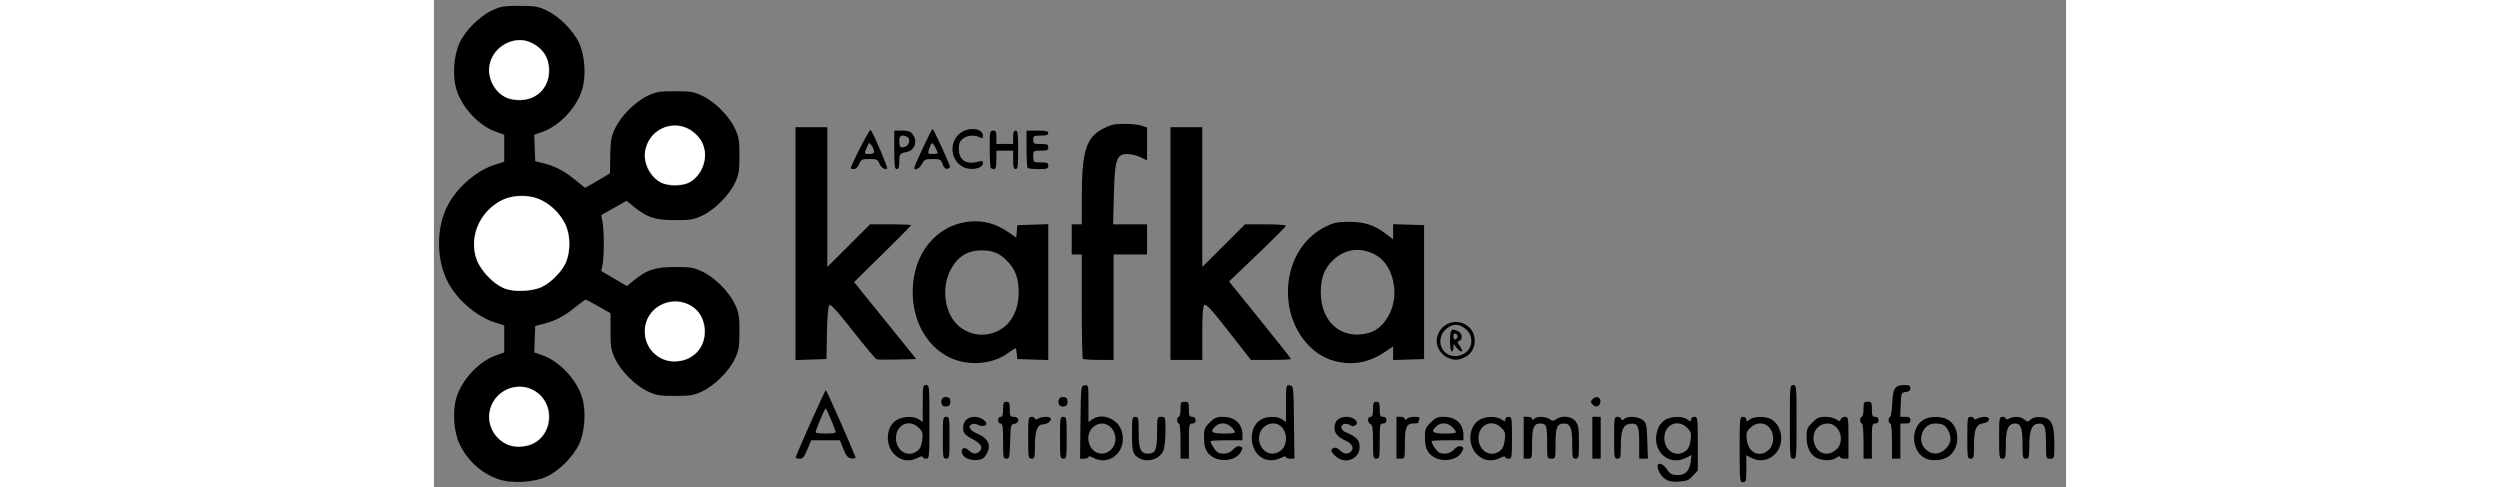 <?xml version="1.0" encoding="UTF-8" standalone="no"?>
<!-- Created with Inkscape (http://www.inkscape.org/) -->

<svg
   xmlns:dc="http://purl.org/dc/elements/1.1/"
   xmlns:cc="http://creativecommons.org/ns#"
   xmlns:rdf="http://www.w3.org/1999/02/22-rdf-syntax-ns#"
   xmlns:svg="http://www.w3.org/2000/svg"
   xmlns="http://www.w3.org/2000/svg"
   xmlns:sodipodi="http://sodipodi.sourceforge.net/DTD/sodipodi-0.dtd"
   xmlns:inkscape="http://www.inkscape.org/namespaces/inkscape"
   version="1.1"
   id="svg869"
   width="272px"
   height="53px"
   viewBox="0 0 975 291"
   sodipodi:docname="Apache_kafka_wordtype.svg"
   inkscape:version="0.92.2 2405546, 2018-03-11">
  <rect x="0" y="0" width="975" height="291" fill="#808080" stroke="none"/>
  <defs
     id="defs873" />
  <sodipodi:namedview
     pagecolor="#ffffff"
     bordercolor="#666666"
     borderopacity="1"
     objecttolerance="10"
     gridtolerance="10"
     guidetolerance="10"
     inkscape:pageopacity="0"
     inkscape:pageshadow="2"
     inkscape:window-width="1920"
     inkscape:window-height="1020"
     id="namedview871"
     showgrid="false"
     inkscape:zoom="1.12"
     inkscape:cx="487.5"
     inkscape:cy="252.64286"
     inkscape:window-x="0"
     inkscape:window-y="0"
     inkscape:window-maximized="1"
     inkscape:current-layer="svg869" />
  <g
     id="g916">
    <path
       inkscape:connector-curvature="0"
       id="path879"
       d="M 38.3,286.195 C 28.111,282.563 19.84,274.978 15.185,265 11.838,257.824 11.04,245.815 13.376,237.777 16.511,226.994 26.751,215.947 36.977,212.315 L 42,210.531 v -8.083 -8.083 l -5.429,-1.711 C 25.727,189.236 14.382,179.63 8.565,168.942 c -7.362,-13.526 -7.362,-33.358 0,-46.884 C 14.382,111.37 25.727,101.764 36.571,98.346 L 42,96.635 v -8.083 -8.083 l -5.023,-1.784 C 26.751,75.053 16.511,64.006 13.376,53.223 11.02,45.116 11.837,33.208 15.263,25.732 18.662,18.315 27.233,9.717 34.732,6.203 39.852,3.804 41.679,3.5 51,3.5 c 9.321,0 11.148,0.304 16.268,2.703 7.499,3.514 16.07,12.112 19.469,19.529 3.426,7.476 4.243,19.384 1.886,27.491 -3.139,10.799 -13.375,21.831 -23.637,25.476 l -5.059,1.797 0.286,7.891 0.286,7.891 5.249,1.341 c 7.017,1.792 12.034,4.454 18.839,9.997 l 5.663,4.612 4.125,-2.289 c 2.269,-1.259 5.627,-3.226 7.464,-4.371 l 3.339,-2.082 0.161,-10.493 c 0.14,-9.114 0.516,-11.251 2.864,-16.261 3.482,-7.43 12.099,-16.047 19.529,-19.529 5.121,-2.4 6.947,-2.703 16.268,-2.703 9.321,0 11.148,0.304 16.268,2.703 7.43,3.482 16.047,12.099 19.529,19.529 2.4,5.121 2.703,6.947 2.703,16.268 0,9.321 -0.304,11.148 -2.703,16.268 -3.482,7.43 -12.099,16.047 -19.529,19.529 C 155.148,131.196 153.321,131.5 144,131.5 c -11.843,0 -16.768,-1.611 -24.636,-8.058 l -4.295,-3.519 -7.56,4.288 -7.56,4.288 0.776,4 c 1.006,5.187 0.999,20.949 -0.011,25.704 l -0.787,3.704 7.68,4.496 7.68,4.496 4.187,-3.431 C 127.228,161.114 132.196,159.5 144,159.5 c 9.321,0 11.148,0.304 16.268,2.703 7.43,3.482 16.047,12.099 19.529,19.529 2.4,5.121 2.703,6.947 2.703,16.268 0,9.321 -0.304,11.148 -2.703,16.268 -3.482,7.43 -12.099,16.047 -19.529,19.529 C 155.148,236.196 153.321,236.5 144,236.5 c -9.321,0 -11.148,-0.304 -16.268,-2.703 -7.43,-3.482 -16.047,-12.099 -19.529,-19.529 -2.409,-5.141 -2.703,-6.931 -2.703,-16.462 v -10.693 l -7.13,-4.057 C 94.448,180.826 90.954,179 90.606,179 c -0.349,0 -3.119,2.024 -6.157,4.499 -6.669,5.432 -11.717,8.1 -18.699,9.883 L 60.5,194.723 l -0.286,7.891 -0.286,7.891 5.059,1.797 c 10.262,3.645 20.498,14.676 23.637,25.476 2.357,8.107 1.54,20.015 -1.886,27.491 -3.424,7.472 -11.981,16.034 -19.469,19.481 -7.717,3.553 -21.174,4.224 -28.968,1.445 z m 19.982,-20.572 c 11.72,-5.015 14.459,-21.051 5.091,-29.81 C 51.801,224.994 33,233.156 33,249 c 0,10.192 7.599,17.868 17.782,17.961 2.355,0.021 5.73,-0.58 7.5,-1.338 z m 93,-51 c 11.72,-5.015 14.459,-21.051 5.091,-29.81 C 144.801,173.994 126,182.156 126,198 c 0,10.192 7.599,17.868 17.782,17.961 2.355,0.021 5.73,-0.58 7.5,-1.338 z M 62.563,172.324 c 6.608,-2.252 14.509,-10.152 16.76,-16.76 3.776,-11.083 1.315,-22.055 -6.758,-30.129 -11.443,-11.443 -28.688,-11.443 -40.13,0 -8.073,8.073 -10.535,19.046 -6.758,30.129 2.154,6.322 10.184,14.524 16.351,16.7 5.944,2.098 14.483,2.123 20.536,0.06 z m 88.719,-62.701 c 11.72,-5.015 14.459,-21.051 5.091,-29.81 C 144.801,68.994 126,77.156 126,93 c 0,10.192 7.599,17.868 17.782,17.961 2.355,0.021 5.73,-0.58 7.5,-1.338 z M 58.282,58.623 c 11.72,-5.015 14.459,-21.051 5.091,-29.81 C 51.801,17.994 33,26.156 33,42 c 0,10.192 7.599,17.868 17.782,17.961 2.355,0.021 5.73,-0.58 7.5,-1.338 z M 735.826,286.347 C 733.129,284.614 731,281.132 731,278.453 c 0,-2.603 3.451,-1.454 5.513,1.836 1.559,2.487 2.817,3.279 5.577,3.512 4.959,0.417 7.883,-2.182 8.618,-7.661 l 0.582,-4.341 -3.096,1.601 c -11.4,5.895 -21.989,-5.383 -16.774,-17.865 0.79,-1.891 2.766,-4.097 4.45,-4.968 3.876,-2.004 10.052,-2.009 12.906,-0.01 2.012,1.409 2.223,1.409 2.223,0 0,-0.89 0.857,-1.557 2,-1.557 1.917,0 2,0.667 2,15.984 v 15.984 l -2.832,3.17 c -2.392,2.678 -3.673,3.228 -8.25,3.548 -3.924,0.274 -6.155,-0.095 -8.092,-1.339 z m 12.162,-17.137 c 1.497,-1.212 2.378,-3.284 2.732,-6.424 0.454,-4.025 0.183,-4.973 -2.054,-7.211 C 743.074,249.983 735,253.612 735,261.72 c 0,7.757 7.394,12.021 12.988,7.491 z M 780,268.5 c 0,-18.833 0.068,-19.5 2,-19.5 1.143,0 2,0.667 2,1.557 0,1.409 0.211,1.409 2.223,0 2.795,-1.957 9.007,-2.007 12.692,-0.101 1.549,0.801 3.551,3.006 4.45,4.901 5.595,11.79 -5.331,23.849 -16.415,18.117 L 784,271.949 v 8.026 c 0,7.359 -0.166,8.026 -2,8.026 -1.932,0 -2,-0.667 -2,-19.5 z m 17.545,0.045 c 3.164,-3.164 3.341,-9.149 0.382,-12.911 -2.828,-3.596 -8.031,-3.622 -11.594,-0.059 -2.237,2.237 -2.507,3.186 -2.054,7.211 0.887,7.874 8.044,10.98 13.266,5.759 z m -521.958,3.397 c -6.259,-5.495 -5.84,-16.988 0.766,-21.016 3.803,-2.319 10.383,-2.5 13.424,-0.37 L 292,252.113 V 241.057 C 292,230.667 292.121,230 294,230 c 1.939,0 2,0.667 2,22 0,21.333 -0.061,22 -2,22 -1.1,0 -2,-0.462 -2,-1.026 0,-0.588 -1.259,-0.375 -2.95,0.5 -4.809,2.487 -9.492,1.954 -13.462,-1.532 z m 13.401,-2.732 c 1.497,-1.212 2.378,-3.284 2.732,-6.424 0.454,-4.025 0.183,-4.973 -2.054,-7.211 C 284.074,249.983 276,253.612 276,261.72 c 0,7.757 7.394,12.021 12.988,7.491 z m 29.284,4.579 c -2.75,-1.327 -3.992,-4.726 -2.144,-5.868 0.853,-0.527 2.099,-0.118 3.421,1.125 2.376,2.232 4.515,2.49 6.251,0.754 2.434,-2.434 1.231,-4.656 -4.05,-7.487 -4.173,-2.236 -5.316,-3.391 -5.573,-5.628 -0.523,-4.562 2.197,-7.685 6.691,-7.685 3.381,0 7.132,2.22 7.132,4.222 0,1.273 -3.204,1.668 -4.907,0.604 -1.005,-0.628 -2.563,-0.86 -3.46,-0.515 -3.002,1.152 -1.732,3.718 2.803,5.662 5.923,2.539 8.146,5.92 6.673,10.147 -0.605,1.734 -1.889,3.753 -2.854,4.485 -2.093,1.589 -6.889,1.678 -9.982,0.185 z m 75.478,-0.361 C 392.157,272.564 391,272.37 391,272.968 391,273.536 389.866,274 388.481,274 h -2.519 l 0.27,-21.75 c 0.269,-21.702 0.275,-21.751 2.519,-22.07 2.218,-0.315 2.25,-0.16 2.25,10.807 v 11.126 l 2.223,-1.557 c 6.101,-4.273 15.716,-0.212 17.797,7.516 3.076,11.422 -7.382,20.719 -17.27,15.355 z m 10.795,-4.883 C 409.909,263.182 406.277,253 399,253 c -1.948,0 -3.998,0.907 -5.545,2.455 C 388.091,260.818 391.723,271 399,271 c 1.948,0 3.998,-0.907 5.545,-2.455 z M 421.5,273.845 c -3.958,-2.165 -4.5,-3.917 -4.5,-14.536 0,-9.642 0.129,-10.309 2,-10.309 1.857,0 2,0.667 2,9.345 C 421,268.405 422.181,271 426.757,271 430.974,271 432,268.54 432,258.429 432,249.038 432.01,249 434.5,249 c 2.467,0 2.5,0.11 2.5,8.351 0,4.593 -0.499,9.782 -1.108,11.53 -1.796,5.152 -9.309,7.744 -14.392,4.964 z m 43.725,-0.849 C 461.303,270.604 460,267.573 460,260.835 c 0,-4.393 0.434,-5.469 3.4,-8.435 2.774,-2.774 4.164,-3.4 7.55,-3.4 C 478.545,249 483,253.084 483,260.047 V 263 h -9.5 c -5.225,0 -9.5,0.247 -9.5,0.55 0,1.572 3.14,6.29 4.545,6.829 3.29,1.262 6.613,0.554 8.882,-1.894 1.465,-1.581 2.933,-2.284 3.952,-1.893 1.908,0.732 1.943,0.938 0.592,3.464 -2.582,4.824 -11.18,6.334 -16.745,2.94 z M 478.407,257.75 c -2.802,-4.925 -8.016,-6.319 -11.578,-3.095 -3.609,3.267 -2.311,4.345 5.23,4.345 5.36,0 6.888,-0.301 6.348,-1.25 z m 16.689,15.985 c -8.161,-4.194 -8.873,-18.482 -1.15,-23.045 3.582,-2.116 9.906,-2.182 12.831,-0.134 L 509,252.113 v -11.126 c 0,-10.966 0.032,-11.122 2.25,-10.807 2.245,0.319 2.251,0.368 2.519,22.07 L 514.039,274 h -2.519 C 510.134,274 509,273.538 509,272.974 c 0,-0.588 -1.259,-0.375 -2.95,0.5 -3.553,1.837 -7.694,1.936 -10.953,0.261 z m 11.449,-5.19 c 3.164,-3.164 3.341,-9.149 0.382,-12.911 -2.784,-3.539 -8.032,-3.621 -11.473,-0.18 C 490.091,260.818 493.723,271 501,271 c 1.948,0 3.998,-0.907 5.545,-2.455 z m 32.101,4.002 c -3.06,-2.836 -3.309,-4.079 -0.995,-4.967 1.006,-0.386 2.388,0.158 3.539,1.393 2.263,2.429 5.08,2.611 6.88,0.443 1.688,-2.034 0.305,-4.413 -3.662,-6.299 C 539.652,260.856 538,258.892 538,255.5 c 0,-4.079 2.671,-6.5 7.174,-6.5 4.384,0 7.717,3.016 5.43,4.914 -1.127,0.935 -1.878,0.932 -3.393,-0.014 -1.07,-0.668 -2.681,-0.933 -3.578,-0.589 -2.529,0.97 -1.929,3.605 1.118,4.912 6.387,2.74 8.25,4.721 8.25,8.773 0,7.292 -8.803,10.697 -14.354,5.552 z m 58.579,0.448 C 593.303,270.604 592,267.573 592,260.835 c 0,-4.393 0.434,-5.469 3.4,-8.435 2.774,-2.774 4.164,-3.4 7.55,-3.4 C 610.545,249 615,253.084 615,260.047 V 263 h -9.5 c -5.225,0 -9.5,0.247 -9.5,0.55 0,1.572 3.14,6.29 4.545,6.829 3.29,1.262 6.613,0.554 8.882,-1.894 1.465,-1.581 2.933,-2.284 3.952,-1.893 1.908,0.732 1.943,0.938 0.592,3.464 -2.582,4.824 -11.18,6.334 -16.745,2.94 z M 610.407,257.75 c -2.802,-4.925 -8.016,-6.319 -11.578,-3.095 -3.609,3.267 -2.311,4.345 5.23,4.345 5.36,0 6.888,-0.301 6.348,-1.25 z m 13.181,14.193 c -6.259,-5.495 -5.84,-16.988 0.766,-21.016 3.803,-2.319 10.383,-2.5 13.424,-0.37 2.012,1.409 2.223,1.409 2.223,0 0,-0.89 0.857,-1.557 2,-1.557 1.893,0 2,0.667 2,12.5 0,11.833 -0.107,12.5 -2,12.5 -1.1,0 -2,-0.462 -2,-1.026 0,-0.588 -1.259,-0.375 -2.95,0.5 -4.809,2.487 -9.492,1.954 -13.462,-1.532 z m 13.401,-2.732 c 1.497,-1.212 2.378,-3.284 2.732,-6.424 0.454,-4.025 0.183,-4.973 -2.054,-7.211 C 632.074,249.983 624,253.612 624,261.72 c 0,7.757 7.394,12.021 12.988,7.491 z m 188.774,4.224 C 822,271.393 820,267.061 820,260.95 c 0,-4.523 0.414,-5.563 3.4,-8.55 2.831,-2.831 4.133,-3.4 7.777,-3.4 2.408,0 5.332,0.669 6.499,1.486 1.876,1.314 2.187,1.314 2.691,0 C 840.681,249.669 841.851,249 842.969,249 844.902,249 845,249.602 845,261.5 V 274 h -2.5 c -1.375,0 -2.5,-0.476 -2.5,-1.057 0,-0.592 -0.977,-0.373 -2.223,0.5 -2.779,1.947 -8.419,1.943 -12.015,-0.009 z m 11.805,-4.739 C 843.346,263.725 839.917,253 832.548,253 c -6.51,0 -10.25,6.476 -7.531,13.04 2.239,5.406 7.948,6.614 12.551,2.655 z M 891.5,274.046 c -8.918,-3.689 -9.914,-18.416 -1.58,-23.34 3.578,-2.114 10.219,-2.203 14.112,-0.189 8.306,4.295 7.899,18.915 -0.64,22.967 -3.453,1.638 -8.692,1.886 -11.893,0.562 z m 11.577,-5.969 c 3.267,-3.267 3.715,-6.645 1.46,-11.005 C 902.872,253.852 901.21,253 896.593,253 c -7.519,0 -11.092,10.593 -5.264,15.606 3.857,3.318 8.092,3.127 11.748,-0.529 z m -686.91,4.952 c 1.488,-4.334 17.465,-39.997 17.925,-40.011 0.438,-0.013 15.082,33.112 17.767,40.19 0.197,0.52 -0.87,0.799 -2.371,0.619 -2.247,-0.269 -3.107,-1.255 -4.859,-5.576 l -2.129,-5.249 -8.566,-9.6e-4 -8.566,-9.5e-4 -2.28,5.5 c -1.899,4.582 -2.695,5.5 -4.767,5.5 -1.368,0 -2.338,-0.437 -2.154,-0.971 z M 240.008,258.25 c 0.013,-1.246 -5.47,-14.243 -6.008,-14.243 -0.538,0 -6.02,12.998 -6.008,14.243 0.004,0.412 2.708,0.75 6.008,0.75 3.3,0 6.003,-0.338 6.008,-0.75 z M 304,261.5 c 0,-11.833 0.107,-12.5 2,-12.5 1.893,0 2,0.667 2,12.5 0,11.833 -0.107,12.5 -2,12.5 -1.893,0 -2,-0.667 -2,-12.5 z m 36,2 c 0,-8.667 -0.262,-10.5 -1.5,-10.5 -0.833,0 -1.5,-0.889 -1.5,-2 0,-1.111 0.667,-2 1.5,-2 1.111,0 1.5,-1.167 1.5,-4.5 0,-3.833 0.296,-4.5 2,-4.5 1.704,0 2,0.667 2,4.5 0,4.133 0.204,4.5 2.5,4.5 3.323,0 3.545,3.712 0.25,4.18 -2.144,0.305 -2.263,0.801 -2.535,10.57 -0.262,9.426 -0.443,10.25 -2.25,10.25 C 340.136,274 340,273.271 340,263.5 Z m 15,-2 c 0,-11.833 0.107,-12.5 2,-12.5 1.1,0 2,0.466 2,1.035 0,0.714 0.601,0.714 1.934,0 2.259,-1.209 6.738,-1.374 7.418,-0.274 0.869,1.406 -1.829,3.739 -4.323,3.739 -3.558,0 -4.997,3.66 -5.015,12.75 -0.013,7.078 -0.188,7.75 -2.015,7.75 -1.893,0 -2,-0.667 -2,-12.5 z m 19,0 c 0,-11.833 0.107,-12.5 2,-12.5 1.893,0 2,0.667 2,12.5 0,11.833 -0.107,12.5 -2,12.5 -1.893,0 -2,-0.667 -2,-12.5 z m 72,2 c 0,-6.333 -0.397,-10.5 -1,-10.5 -0.55,0 -1,-0.9 -1,-2 0,-1.1 0.45,-2 1,-2 0.55,0 1,-2.025 1,-4.5 0,-4.133 0.204,-4.5 2.5,-4.5 2.296,0 2.5,0.367 2.5,4.5 0,3.833 0.296,4.5 2,4.5 1.333,0 2,0.667 2,2 0,1.333 -0.667,2 -2,2 -1.873,0 -2,0.667 -2,10.5 V 274 h -2.5 -2.5 z m 115,0.469 c 0,-7.994 -0.305,-10.148 -1.5,-10.607 -0.825,-0.317 -1.5,-1.427 -1.5,-2.469 0,-1.041 0.675,-1.893 1.5,-1.893 1.111,0 1.5,-1.167 1.5,-4.5 0,-3.833 0.296,-4.5 2,-4.5 1.704,0 2,0.667 2,4.5 0,3.833 0.296,4.5 2,4.5 1.333,0 2,0.667 2,2 0,1.333 -0.667,2 -2,2 -1.873,0 -2,0.667 -2,10.5 0,9.833 -0.127,10.5 -2,10.5 -1.867,0 -2,-0.667 -2,-10.031 z M 575,261.5 V 249 h 2.5 c 1.375,0 2.5,0.54 2.5,1.2 0,0.933 0.267,0.933 1.2,0 0.66,-0.66 2.733,-1.2 4.607,-1.2 2.696,0 3.28,0.33 2.8,1.582 -0.334,0.87 -0.607,1.77 -0.607,2 C 588,252.812 586.666,253 585.035,253 580.931,253 580,255.299 580,265.434 580,273.904 579.972,274 577.5,274 H 575 Z m 76,0 V 249 h 2.5 c 1.375,0 2.5,0.54 2.5,1.2 0,0.933 0.267,0.933 1.2,0 1.63,-1.63 6.986,-1.515 9.332,0.2 1.641,1.2 2.2,1.2 3.914,0 3.421,-2.396 9.106,-1.784 11.481,1.235 1.779,2.261 2.073,4.034 2.073,12.5 0,9.198 -0.135,9.865 -2,9.865 -1.832,0 -2,-0.667 -2,-7.935 C 680,255.708 678.976,253 675.06,253 670.928,253 670,255.281 670,265.434 670,273.904 669.972,274 667.5,274 665.02,274 665,273.928 665,265.082 665,254.189 664.599,253 660.928,253 656.943,253 656,255.378 656,265.434 656,273.904 655.972,274 653.5,274 H 651 Z m 41,0 V 249 h 2.5 2.5 v 12.5 12.5 h -2.5 -2.5 z m 13,0 c 0,-11.652 0.13,-12.5 1.917,-12.5 1.054,0 2.123,0.562 2.375,1.25 0.367,1 0.723,1 1.783,0 2.013,-1.899 8.37,-1.52 11.064,0.66 2.165,1.752 2.389,2.788 2.702,12.5 L 725.182,274 H 722.591 720 v -9.378 c 0,-10.359 -0.815,-12.006 -5.666,-11.445 -3.905,0.452 -5.301,3.882 -5.319,13.072 -0.013,7.078 -0.188,7.75 -2.015,7.75 -1.893,0 -2,-0.667 -2,-12.5 z M 810,252 c 0,-21.333 0.061,-22 2,-22 1.939,0 2,0.667 2,22 0,21.333 -0.061,22 -2,22 -1.939,0 -2,-0.667 -2,-22 z m 44,11.5 c 0,-6.333 -0.397,-10.5 -1,-10.5 -0.55,0 -1,-0.9 -1,-2 0,-1.1 0.45,-2 1,-2 0.55,0 1,-2.025 1,-4.5 0,-4.133 0.204,-4.5 2.5,-4.5 2.296,0 2.5,0.367 2.5,4.5 0,3.833 0.296,4.5 2,4.5 1.333,0 2,0.667 2,2 0,1.333 -0.667,2 -2,2 -1.873,0 -2,0.667 -2,10.5 V 274 h -2.5 -2.5 z m 17,0 c 0,-6.333 -0.397,-10.5 -1,-10.5 -0.55,0 -1,-0.9 -1,-2 0,-1.1 0.402,-2 0.894,-2 0.492,0 1.059,-3.64 1.261,-8.089 C 871.569,231.8 872.812,230 878.691,230 c 2.604,0 3.309,0.412 3.309,1.934 0,1.366 -0.807,2.026 -2.75,2.25 -2.686,0.309 -2.757,0.484 -3.044,7.566 l -0.294,7.25 h 3.044 c 2.377,0 3.044,0.438 3.044,2 0,1.556 -0.667,2 -3,2 h -3 v 10.5 10.5 h -2.5 -2.5 z m 45,-2 c 0,-11.833 0.107,-12.5 2,-12.5 1.1,0 2,0.466 2,1.035 0,0.714 0.601,0.714 1.934,0 C 922.998,249.466 925.056,249 926.508,249 c 3.678,0 3.009,3.381 -0.755,3.815 C 921.357,253.323 920,256.368 920,265.723 920,273.333 919.839,274 918,274 c -1.893,0 -2,-0.667 -2,-12.5 z m 19,0 c 0,-11.833 0.107,-12.5 2,-12.5 1.1,0 2,0.466 2,1.035 0,0.714 0.601,0.714 1.934,0 2.88,-1.541 7.167,-1.253 9.237,0.62 1.703,1.541 1.959,1.537 3.727,-0.062 1.33,-1.204 3.2,-1.624 6.25,-1.405 6.07,0.436 7.849,4.075 7.851,16.062 0.002,8.667 -0.022,8.75 -2.498,8.75 -2.489,0 -2.5,-0.042 -2.5,-9.378 0,-10.13 -0.874,-12.065 -5.17,-11.449 -3.365,0.482 -4.799,4.377 -4.815,13.077 -0.013,7.078 -0.188,7.75 -2.015,7.75 -1.844,0 -2,-0.667 -2,-8.566 C 949,255.751 948.009,253 944.522,253 940.491,253 939,256.436 939,265.723 939,273.333 938.839,274 937,274 c -1.893,0 -2,-0.667 -2,-12.5 z M 303.389,241.57 c -0.996,-2.595 0.4,-4.739 2.857,-4.39 1.653,0.235 2.254,0.987 2.254,2.82 0,1.833 -0.602,2.585 -2.254,2.82 -1.352,0.192 -2.496,-0.308 -2.857,-1.25 z m 70,0 c -0.996,-2.595 0.4,-4.739 2.857,-4.39 1.653,0.235 2.254,0.987 2.254,2.82 0,1.833 -0.602,2.585 -2.254,2.82 -1.352,0.192 -2.496,-0.308 -2.857,-1.25 z m 318.605,-0.077 c -1.107,-1.333 -1.063,-1.852 0.264,-3.18 2.144,-2.144 4.972,-0.953 4.562,1.922 -0.391,2.739 -3.027,3.426 -4.826,1.257 z M 314.734,215.912 C 297.752,211.911 286,194.973 286,174.5 c 0,-22.941 14.067,-40.274 34.21,-42.155 8.028,-0.75 15.595,1.3 22.607,6.123 l 5.065,3.484 0.309,-3.726 L 348.5,134.5 l 9.25,-0.288 9.25,-0.288 V 174.5 215.075 l -9.25,-0.288 -9.25,-0.288 -0.313,-3.25 c -0.172,-1.788 -0.514,-3.25 -0.759,-3.25 -0.245,0 -2.315,1.354 -4.6,3.01 -7.373,5.341 -18.206,7.231 -28.093,4.902 z m 19.366,-17.05 c 9.623,-3.222 15.249,-12.216 15.21,-24.316 -0.026,-8.185 -1.943,-13.514 -6.612,-18.381 -4.692,-4.892 -8.407,-6.492 -15.277,-6.584 -8.633,-0.115 -14.733,3.72 -18.907,11.884 -5.858,11.46 -3.138,27.145 5.905,34.042 5.713,4.357 12.984,5.597 19.68,3.355 z m 203.622,16.718 c -14.448,-3.886 -25.716,-18.892 -27.345,-36.417 -1.766,-18.999 7.08,-36.348 22.339,-43.814 4.767,-2.332 7.008,-2.792 13.739,-2.818 9.312,-0.036 15.312,1.882 22.107,7.069 L 573,142.987 v -4.531 -4.531 l 9.25,0.288 9.25,0.288 v 40 40 l -9.25,0.288 -9.25,0.288 v -4.048 -4.048 l -5.38,3.572 c -9.369,6.221 -19.272,7.887 -29.897,5.029 z M 558.5,198.89 c 9.49,-2.607 16.403,-14.975 15.138,-27.083 -0.981,-9.389 -5.216,-16.529 -11.796,-19.887 -8.49,-4.333 -17.207,-3.288 -24.059,2.884 -5.745,5.174 -8.005,10.781 -8.005,19.854 0,17.967 12.657,28.645 28.722,24.232 z M 216,145.538 V 76 h 9.5 9.5 v 41.736 41.736 L 247.764,146.736 260.528,134 h 12.236 c 6.73,0 12.236,0.247 12.236,0.549 0,0.302 -7.656,8.064 -17.013,17.25 L 250.974,168.5 l 18.587,23 18.587,23 -11.263,0.285 c -6.194,0.156 -11.801,0.078 -12.46,-0.175 -0.658,-0.253 -7.057,-7.902 -14.219,-16.998 -9.945,-12.631 -13.273,-16.236 -14.087,-15.255 -0.623,0.751 -1.181,7.688 -1.343,16.714 L 234.5,214.5 l -9.25,0.288 -9.25,0.288 z m 171.667,68.796 C 387.3,213.967 387,199.792 387,182.833 V 152 h -3 -3 v -9 -9 h 3 3 l 0.02,-15.75 c 0.035,-28.189 2.467,-36.026 12.86,-41.456 4.42,-2.309 6.606,-2.794 12.585,-2.794 3.98,0 8.654,0.494 10.386,1.098 L 426,76.196 v 9.811 9.811 l -3.952,-1.909 c -4.003,-1.934 -9.637,-2.487 -11.649,-1.144 -3.001,2.004 -3.749,6.185 -4.203,23.485 L 405.731,134 H 415.865 426 v 9 9 h -10 -10 v 31.5 31.5 h -8.833 c -4.858,0 -9.133,-0.3 -9.5,-0.667 z M 440,145.5 V 76 h 9.5 9.5 v 41.736 41.736 L 471.764,146.736 484.528,134 h 12.236 c 6.73,0 12.236,0.362 12.236,0.804 0,0.442 -7.648,8.126 -16.995,17.074 l -16.995,16.269 18.495,22.886 C 503.677,203.621 512,214.162 512,214.46 512,214.757 506.615,215 500.032,215 H 488.064 L 474.813,198.06 C 464.653,185.071 461.263,181.367 460.281,182.182 459.338,182.964 459,187.438 459,199.122 V 215 h -9.5 -9.5 z m 165.315,68.036 C 601.99,212.09 599,207.584 599,204.018 c 0,-10.156 11.911,-15.463 19.313,-8.604 5.629,5.217 4.083,15.269 -2.791,18.141 -4.235,1.769 -6.103,1.766 -10.207,-0.019 z m 10.34,-2.467 c 3.778,-2.304 5.108,-6.813 3.299,-11.182 C 617.722,196.915 613.536,194 610.5,194 c -3.036,0 -7.222,2.915 -8.453,5.887 -3.69,8.91 5.265,16.269 13.608,11.182 z M 607,203.5 c 0,-6.915 0.781,-7.758 5.066,-5.465 2.289,1.225 2.569,4.784 0.441,5.601 -1.262,0.484 -1.173,1.023 0.568,3.469 2.438,3.423 0.641,3.968 -2.131,0.645 l -1.877,-2.25 -0.033,2.25 C 609.015,208.988 608.55,210 608,210 c -0.564,0 -1,-2.833 -1,-6.5 z m 4.5,-2.5 c 0,-0.733 -0.562,-1.521 -1.25,-1.75 -0.744,-0.248 -1.25,0.461 -1.25,1.75 0,1.289 0.506,1.998 1.25,1.75 0.688,-0.229 1.25,-1.017 1.25,-1.75 z M 249,100.625 c 0,-1.849 11.265,-23.729 11.861,-23.037 1.668,1.939 10.435,22.449 9.847,23.037 -1.149,1.149 -3.73,-0.553 -4.698,-3.1 -0.847,-2.227 -1.54,-2.526 -5.864,-2.526 -4.505,0 -5.004,0.243 -6.146,3 C 253.243,99.828 252.023,101 250.879,101 249.845,101 249,100.831 249,100.625 Z m 13.965,-9.875 c -0.06,-2.128 -2.645,-6.076 -3.292,-5.029 -0.337,0.545 -1.065,2.181 -1.618,3.635 -0.947,2.492 -0.834,2.644 1.97,2.644 1.732,0 2.96,-0.522 2.94,-1.25 z M 275,89.5 v -11.5 l 4.25,0.015 c 4.865,0.018 5.967,0.566 7.684,3.825 1.746,3.313 -0.289,7.989 -3.811,8.756 -4.979,1.083 -5.123,1.249 -5.123,5.872 0,3.361 -0.387,4.531 -1.5,4.531 -1.246,0 -1.5,-1.944 -1.5,-11.5 z m 7.8,-2.7 c 1.694,-1.694 1.49,-4.475 -0.382,-5.193 C 278.999,80.295 278,80.949 278,84.5 c 0,2.704 0.41,3.5 1.8,3.5 0.99,0 2.34,-0.54 3,-1.2 z M 286.983,100.25 c -0.029,-1.286 10.29,-23.25 10.924,-23.25 0.529,0 9.703,19.941 10.345,22.486 0.137,0.542 -0.55,1.14 -1.526,1.328 -1.233,0.237 -2.102,-0.598 -2.848,-2.736 -1,-2.87 -1.403,-3.078 -5.95,-3.078 -4.407,0 -5.026,0.289 -6.428,3 -1.38,2.668 -4.472,4.209 -4.517,2.25 z M 301,91.45 c 0,-0.302 -0.726,-1.954 -1.614,-3.671 -1.689,-3.267 -2.33,-2.937 -3.832,1.971 -0.61,1.994 -0.339,2.25 2.379,2.25 1.687,0 3.067,-0.247 3.067,-0.55 z m 15.096,8.285 c -8.436,-4.335 -8.435,-16.923 0.002,-21.286 5.246,-2.712 11.902,-1.246 11.902,2.621 0,1.667 -0.322,1.828 -1.934,0.965 -3.01,-1.611 -7.612,-1.223 -10.182,0.858 -1.763,1.428 -2.338,2.902 -2.338,5.995 0,6.791 4.456,9.711 11.705,7.67 2.163,-0.609 2.75,-0.439 2.75,0.799 0,3.345 -7.217,4.787 -11.904,2.379 z m 16.57,0.598 C 332.3,99.967 332,94.792 332,88.833 c 0,-10.167 0.123,-10.833 2,-10.833 1.667,0 2,0.667 2,4 v 4 h 5 5 v -4 c 0,-2.889 0.417,-4 1.5,-4 1.246,0 1.5,1.944 1.5,11.5 C 349,99.056 348.746,101 347.5,101 346.348,101 346,99.722 346,95.5 v -5.5 h -5 -5 v 5.5 C 336,99.417 335.616,101 334.667,101 c -0.733,0 -1.633,-0.3 -2,-0.667 z m 22,0 C 354.3,99.967 354,94.792 354,88.833 v -10.833 h 6.5 c 5.111,0 6.5,0.321 6.5,1.5 0,1.111 -1.167,1.5 -4.5,1.5 -4.133,0 -4.5,0.204 -4.5,2.5 0,2.296 0.367,2.5 4.5,2.5 3.833,0 4.5,0.296 4.5,2 0,1.704 -0.667,2 -4.5,2 -4.476,0 -4.5,0.018 -4.5,3.5 0,3.481 0.024,3.5 4.5,3.5 3.833,0 4.5,0.296 4.5,2 C 367,100.771 366.333,101 361.167,101 c -3.208,0 -6.133,-0.3 -6.5,-0.667 z"
       style="fill:#000000" />
    <path
       inkscape:connector-curvature="0"
       id="path900"
       d="m 43.661,57.98 c -5.872,-2.632 -10.212,-9.481 -10.248,-16.174 -0.065,-12.025 14.155,-21.141 24.601,-15.77 7.063,3.632 10.2,8.661 10.2,16.353 0,9.953 -7.083,16.901 -17.152,16.827 -2.598,-0.019 -5.928,-0.575 -7.402,-1.236 z"
       style="fill:#ffffff;stroke:#ffffff;stroke-width:0.893;stroke-opacity:1" />
    <path
       inkscape:connector-curvature="0"
       id="path902"
       d="m 44.554,172.59 c -7.588,-1.826 -17.038,-11.574 -19.275,-19.882 -3.365,-12.498 3.475,-26.762 15.727,-32.791 6.492,-3.195 16.912,-3.106 23.191,0.198 5.706,3.002 10.716,8.024 13.657,13.688 3.143,6.053 3.36,16.663 0.47,22.943 -2.492,5.415 -9.077,11.969 -14.383,14.316 -4.755,2.104 -13.974,2.83 -19.386,1.528 z"
       style="fill:#ffffff;stroke:#ffffff;stroke-width:0.893;stroke-opacity:1" />
    <path
       inkscape:connector-curvature="0"
       id="path904"
       d="m 43.661,264.909 c -8.702,-4.588 -12.418,-13.962 -8.886,-22.417 4.341,-10.39 17.047,-14.206 26.193,-7.868 10.46,7.249 9.365,24.419 -1.905,29.874 -4.671,2.261 -11.544,2.444 -15.402,0.41 z"
       style="fill:#ffffff;stroke:#ffffff;stroke-width:0.893;stroke-opacity:1" />
    <path
       inkscape:connector-curvature="0"
       id="path906"
       d="m 136.481,213.871 c -10.333,-4.836 -13.361,-18.286 -6.066,-26.954 6.311,-7.5 18.225,-8.379 25.618,-1.89 5.247,4.605 6.817,14.559 3.363,21.329 -3.993,7.828 -14.726,11.348 -22.915,7.515 z"
       style="fill:#ffffff;stroke:#ffffff;stroke-width:0.893;stroke-opacity:1" />
    <path
       inkscape:connector-curvature="0"
       id="path908"
       d="m 136.501,108.899 c -6.121,-2.667 -11.015,-11.563 -9.954,-18.098 2.295,-14.144 18.192,-20.14 28.77,-10.853 3.605,3.166 4.854,5.218 5.844,9.607 1.599,7.09 -3.146,16.666 -9.592,19.359 -3.685,1.54 -11.516,1.531 -15.067,-0.016 z"
       style="fill:#ffffff;stroke:#ffffff;stroke-width:0.893;stroke-opacity:1" />
  </g>
</svg>

